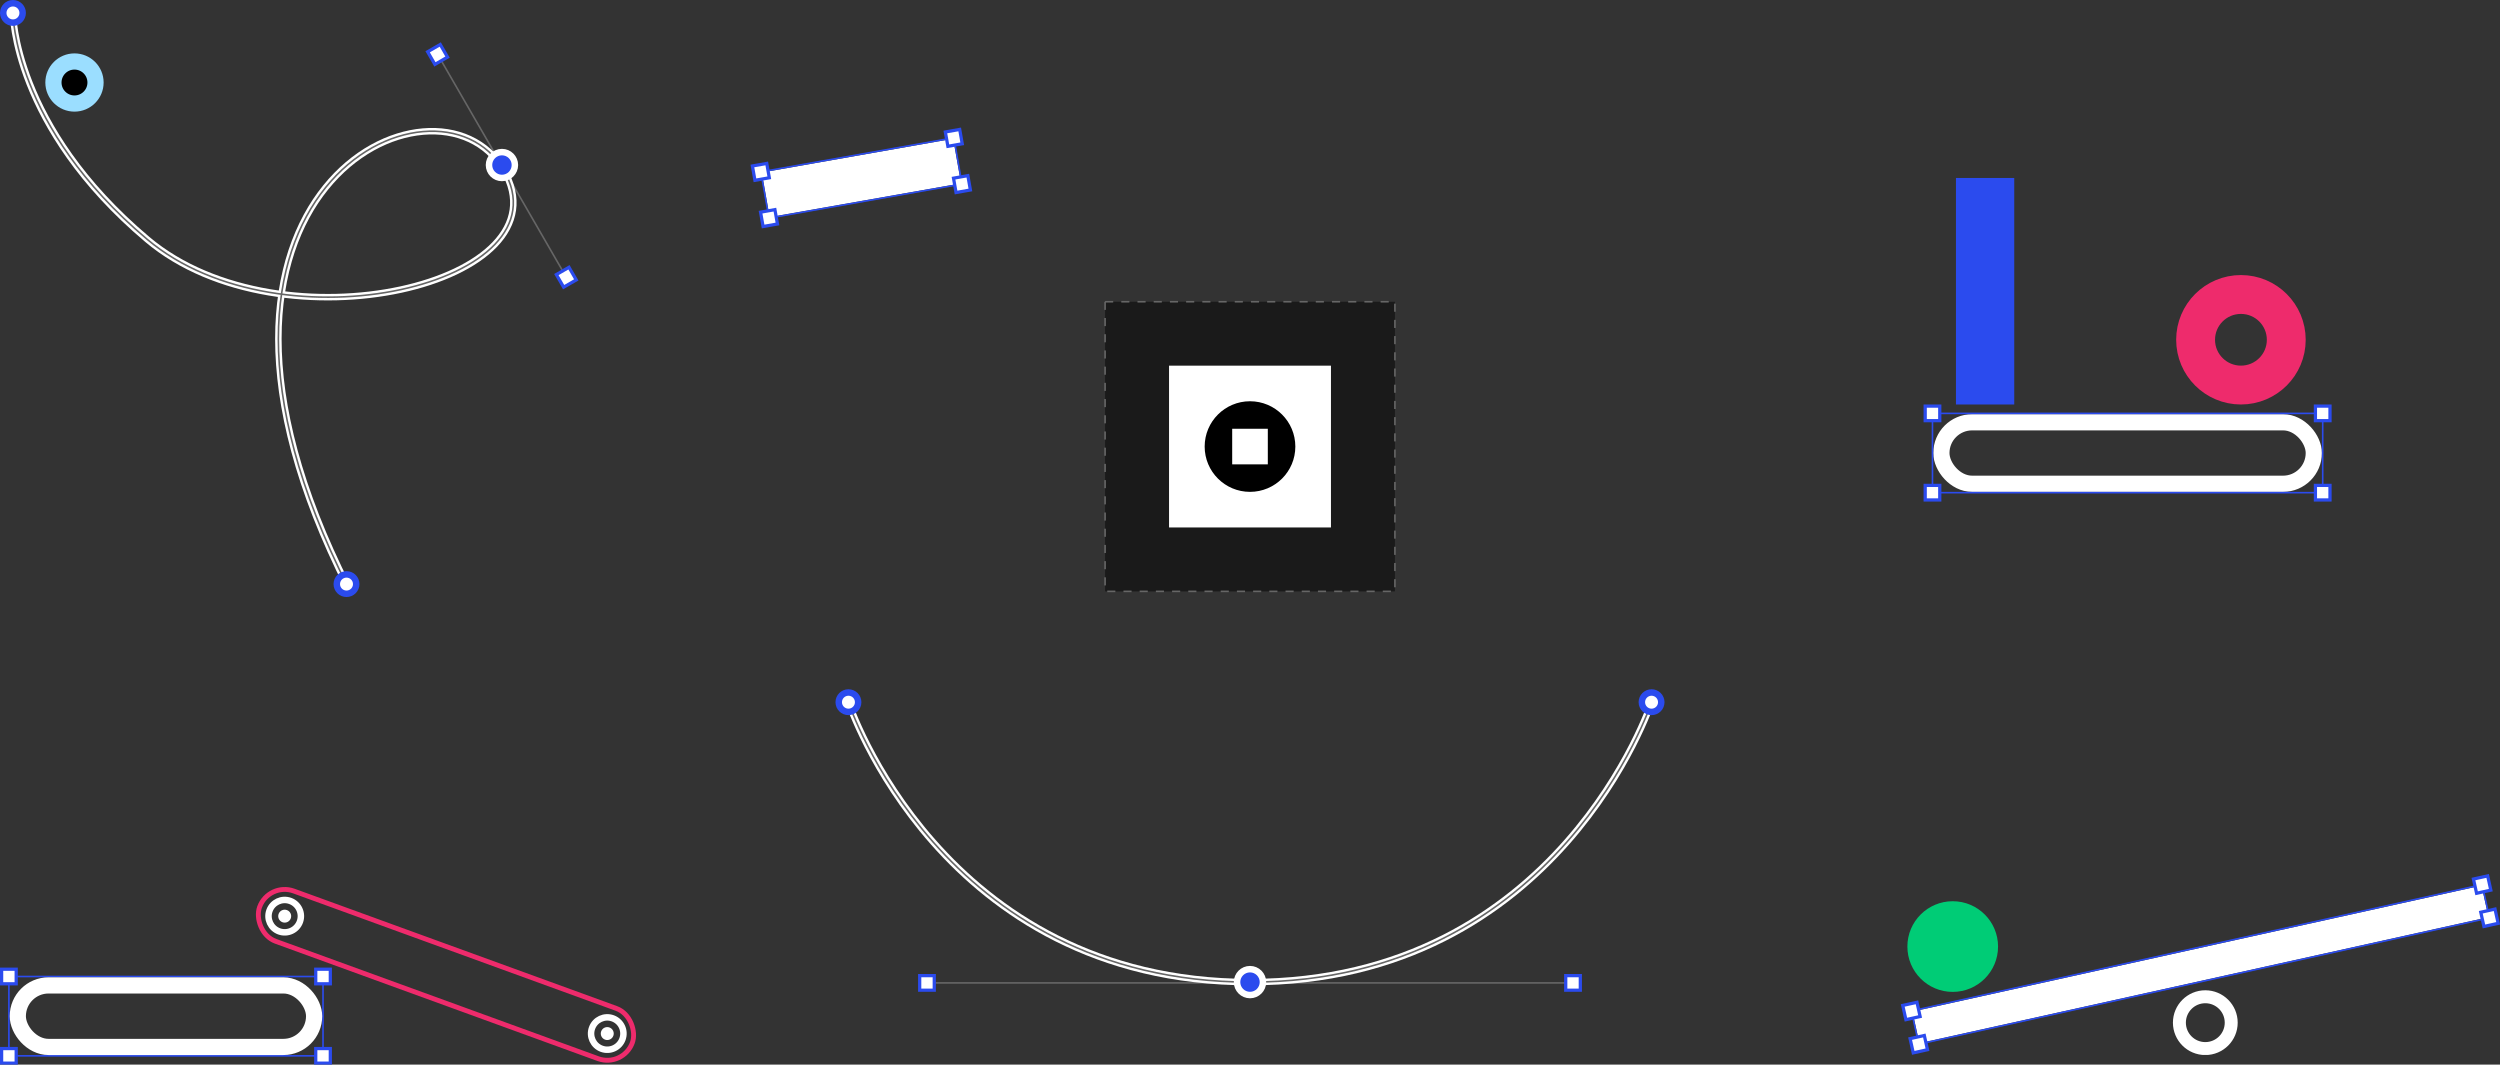 <svg width="944" height="402" viewBox="0 0 944 402" fill="none" xmlns="http://www.w3.org/2000/svg">
<rect x="0" y="0" width="944" height="402" fill="#333333" stroke="none"/>
<rect x="417.28" y="113.941" width="109.44" height="109.358" fill="#1A1A1A" stroke="#666666" stroke-width="0.611" stroke-dasharray="3.06 3.06"/>
<rect x="441.43" y="138.073" width="61.14" height="61.094" fill="white"/>
<ellipse cx="472" cy="168.62" rx="17.119" ry="17.106" fill="black"/>
<rect x="465.275" y="161.9" width="13.451" height="13.441" fill="white"/>
<path d="M863.295 128.298C863.295 137.737 855.636 145.399 846.176 145.399C836.716 145.399 829.057 137.737 829.057 128.298C829.057 118.858 836.716 111.197 846.176 111.197C855.636 111.197 863.295 118.858 863.295 128.298Z" stroke="#EE2B6C" stroke-width="14.674"/>
<rect x="733.067" y="159.458" width="140.622" height="23.211" rx="11.606" stroke="white" stroke-width="6.114"/>
<rect x="729.705" y="156.096" width="147.347" height="29.936" stroke="#2B4BEE" stroke-width="0.611"/>
<rect x="726.953" y="153.347" width="5.503" height="5.498" fill="white" stroke="#2B4BEE" stroke-width="1.223"/>
<rect x="726.953" y="183.283" width="5.503" height="5.498" fill="white" stroke="#2B4BEE" stroke-width="1.223"/>
<rect x="874.301" y="153.347" width="5.503" height="5.498" fill="white" stroke="#2B4BEE" stroke-width="1.223"/>
<rect x="874.301" y="183.283" width="5.503" height="5.498" fill="white" stroke="#2B4BEE" stroke-width="1.223"/>
<rect x="760.58" y="152.736" width="22.01" height="85.532" transform="rotate(-180 760.58 152.736)" fill="#2B4BEE"/>
<path d="M36.072 31.158C36.072 35.541 32.516 39.098 28.124 39.098C23.733 39.098 20.176 35.541 20.176 31.158C20.176 26.775 23.733 23.218 28.124 23.218C32.516 23.218 36.072 26.775 36.072 31.158Z" fill="black" stroke="#9BDEFF" stroke-width="6.114"/>
<line x1="594.28" y1="371.148" x2="349.72" y2="371.148" stroke="#666666" stroke-width="0.611"/>
<rect x="352.777" y="373.896" width="5.503" height="5.498" transform="rotate(180 352.777 373.896)" fill="white" stroke="#2B4BEE" stroke-width="1.223"/>
<rect x="596.725" y="373.896" width="5.503" height="5.498" transform="rotate(180 596.725 373.896)" fill="white" stroke="#2B4BEE" stroke-width="1.223"/>
<path d="M320.373 265.149C320.373 265.149 355.198 370.842 472 370.842C588.802 370.842 623.627 265.149 623.627 265.149" stroke="white" stroke-width="2.446" stroke-linecap="round"/>
<path d="M320.373 265.149C320.373 265.149 355.198 370.842 472 370.842C588.802 370.842 623.627 265.149 623.627 265.149" stroke="#666666" stroke-width="0.611" stroke-linecap="round"/>
<path d="M476.891 370.842C476.891 373.54 474.702 375.729 472 375.729C469.298 375.729 467.109 373.54 467.109 370.842C467.109 368.144 469.298 365.955 472 365.955C474.702 365.955 476.891 368.144 476.891 370.842Z" fill="#2B4BEE" stroke="white" stroke-width="2.446"/>
<path d="M324.041 265.149C324.041 267.172 322.4 268.814 320.373 268.814C318.346 268.814 316.705 267.172 316.705 265.149C316.705 263.126 318.346 261.484 320.373 261.484C322.4 261.484 324.041 263.126 324.041 265.149Z" fill="white" stroke="#2B4BEE" stroke-width="2.446"/>
<path d="M627.295 265.149C627.295 267.172 625.654 268.814 623.627 268.814C621.6 268.814 619.959 267.172 619.959 265.149C619.959 263.126 621.6 261.484 623.627 261.484C625.654 261.484 627.295 263.126 627.295 265.149Z" fill="white" stroke="#2B4BEE" stroke-width="2.446"/>
<g clip-path="url(#clip0_2127_91707)">
<circle cx="832.725" cy="386.158" r="9.782" stroke="white" stroke-width="4.891"/>
<rect x="722.122" y="381.977" width="220.104" height="12.228" transform="rotate(-12.488 722.122 381.977)" fill="white"/>
<rect x="721.758" y="381.745" width="220.715" height="12.839" transform="rotate(-12.488 721.758 381.745)" stroke="#2B4BEE" stroke-width="0.611"/>
<rect x="718.476" y="379.654" width="5.503" height="5.503" transform="rotate(-12.488 718.476 379.654)" fill="white" stroke="#2B4BEE" stroke-width="1.223"/>
<rect x="721.251" y="392.189" width="5.503" height="5.503" transform="rotate(-12.488 721.251 392.189)" fill="white" stroke="#2B4BEE" stroke-width="1.223"/>
<rect x="933.968" y="331.927" width="5.503" height="5.503" transform="rotate(-12.488 933.968 331.927)" fill="white" stroke="#2B4BEE" stroke-width="1.223"/>
<rect x="936.745" y="344.462" width="5.503" height="5.503" transform="rotate(-12.488 936.745 344.462)" fill="white" stroke="#2B4BEE" stroke-width="1.223"/>
<circle cx="737.347" cy="357.422" r="17.119" fill="#00CC76"/>
</g>
<rect width="17.107" height="73.366" transform="matrix(0.174 0.985 0.985 -0.174 287.649 65.146)" fill="white"/>
<rect x="0.354" y="0.248" width="17.717" height="73.978" transform="matrix(0.174 0.985 0.985 -0.174 286.99 64.592)" stroke="#2B4BEE" stroke-width="0.611"/>
<rect x="0.708" y="0.496" width="5.502" height="5.498" transform="matrix(0.985 -0.174 0.174 0.985 283.325 62.303)" fill="white" stroke="#2B4BEE" stroke-width="1.223"/>
<rect x="0.708" y="0.496" width="5.502" height="5.498" transform="matrix(0.985 -0.174 0.174 0.985 286.403 79.751)" fill="white" stroke="#2B4BEE" stroke-width="1.223"/>
<rect x="0.708" y="0.496" width="5.502" height="5.498" transform="matrix(0.985 -0.174 0.174 0.985 356.179 49.466)" fill="white" stroke="#2B4BEE" stroke-width="1.223"/>
<rect x="0.708" y="0.496" width="5.502" height="5.498" transform="matrix(0.985 -0.174 0.174 0.985 359.26 66.914)" fill="white" stroke="#2B4BEE" stroke-width="1.223"/>
<line y1="-0.306" x2="97.769" y2="-0.306" transform="matrix(-0.5 -0.866 0.866 -0.5 214.255 104.796)" stroke="#666666" stroke-width="0.611"/>
<rect x="0.224" y="-0.835" width="5.499" height="5.501" transform="matrix(-0.5 -0.866 0.866 -0.5 165.059 24.091)" fill="white" stroke="#2B4BEE" stroke-width="1.223"/>
<rect x="0.224" y="-0.835" width="5.499" height="5.501" transform="matrix(-0.5 -0.866 0.866 -0.5 213.666 108.216)" fill="white" stroke="#2B4BEE" stroke-width="1.223"/>
<path d="M4.891 4.888C4.891 4.888 4.891 47.654 55.637 90.419C106.382 133.185 215.212 106.915 190.145 64.149C165.077 21.383 55.637 72.091 131.451 221.772" stroke="white" stroke-width="2.446" stroke-linecap="round"/>
<path d="M4.891 4.888C4.891 4.888 4.891 47.654 55.637 90.419C106.382 133.185 215.212 106.915 190.145 64.149C165.077 21.383 55.637 72.091 131.451 221.772" stroke="#666666" stroke-width="0.611" stroke-linecap="round"/>
<path d="M8.56 4.888C8.56 6.911 6.918 8.552 4.891 8.552C2.864 8.552 1.223 6.911 1.223 4.888C1.223 2.864 2.864 1.223 4.891 1.223C6.918 1.223 8.56 2.864 8.56 4.888Z" fill="white" stroke="#2B4BEE" stroke-width="2.446"/>
<path d="M134.508 220.55C134.508 222.573 132.866 224.215 130.839 224.215C128.813 224.215 127.171 222.573 127.171 220.55C127.171 218.527 128.813 216.885 130.839 216.885C132.866 216.885 134.508 218.527 134.508 220.55Z" fill="white" stroke="#2B4BEE" stroke-width="2.446"/>
<path d="M194.425 62.316C194.425 65.014 192.236 67.203 189.534 67.203C186.831 67.203 184.642 65.014 184.642 62.316C184.642 59.618 186.831 57.429 189.534 57.429C192.236 57.429 194.425 59.618 194.425 62.316Z" fill="#2B4BEE" stroke="white" stroke-width="2.446"/>
<g clip-path="url(#clip1_2127_91707)">
<rect x="101.472" y="333.01" width="149.793" height="20.176" rx="10.088" transform="rotate(20 101.472 333.01)" stroke="#EE2B6C" stroke-width="1.834"/>
<circle cx="107.501" cy="345.94" r="6.114" transform="rotate(20 107.501 345.94)" stroke="white" stroke-width="2.446"/>
<circle cx="107.501" cy="345.94" r="2.446" transform="rotate(20 107.501 345.94)" fill="white"/>
<circle cx="229.301" cy="390.271" r="6.114" transform="rotate(20 229.301 390.271)" stroke="white" stroke-width="2.446"/>
<circle cx="229.301" cy="390.271" r="2.446" transform="rotate(20 229.301 390.271)" fill="white"/>
<rect x="3.363" y="368.729" width="118.611" height="29.959" stroke="#2B4BEE" stroke-width="0.611"/>
<rect x="6.725" y="372.092" width="111.886" height="23.233" rx="11.617" stroke="white" stroke-width="6.114"/>
<rect x="0.611" y="365.978" width="5.503" height="5.503" fill="white" stroke="#2B4BEE" stroke-width="1.223"/>
<rect x="0.611" y="395.936" width="5.503" height="5.503" fill="white" stroke="#2B4BEE" stroke-width="1.223"/>
<rect x="119.223" y="365.978" width="5.503" height="5.503" fill="white" stroke="#2B4BEE" stroke-width="1.223"/>
<rect x="119.223" y="395.936" width="5.503" height="5.503" fill="white" stroke="#2B4BEE" stroke-width="1.223"/>
</g>
<defs>
<clipPath id="clip0_2127_91707">
<rect width="226.218" height="68.425" fill="white" transform="translate(717.782 329.909)"/>
</clipPath>
<clipPath id="clip1_2127_91707">
<rect width="240.28" height="67.204" fill="white" transform="translate(0 334.796)"/>
</clipPath>
</defs>
</svg>
